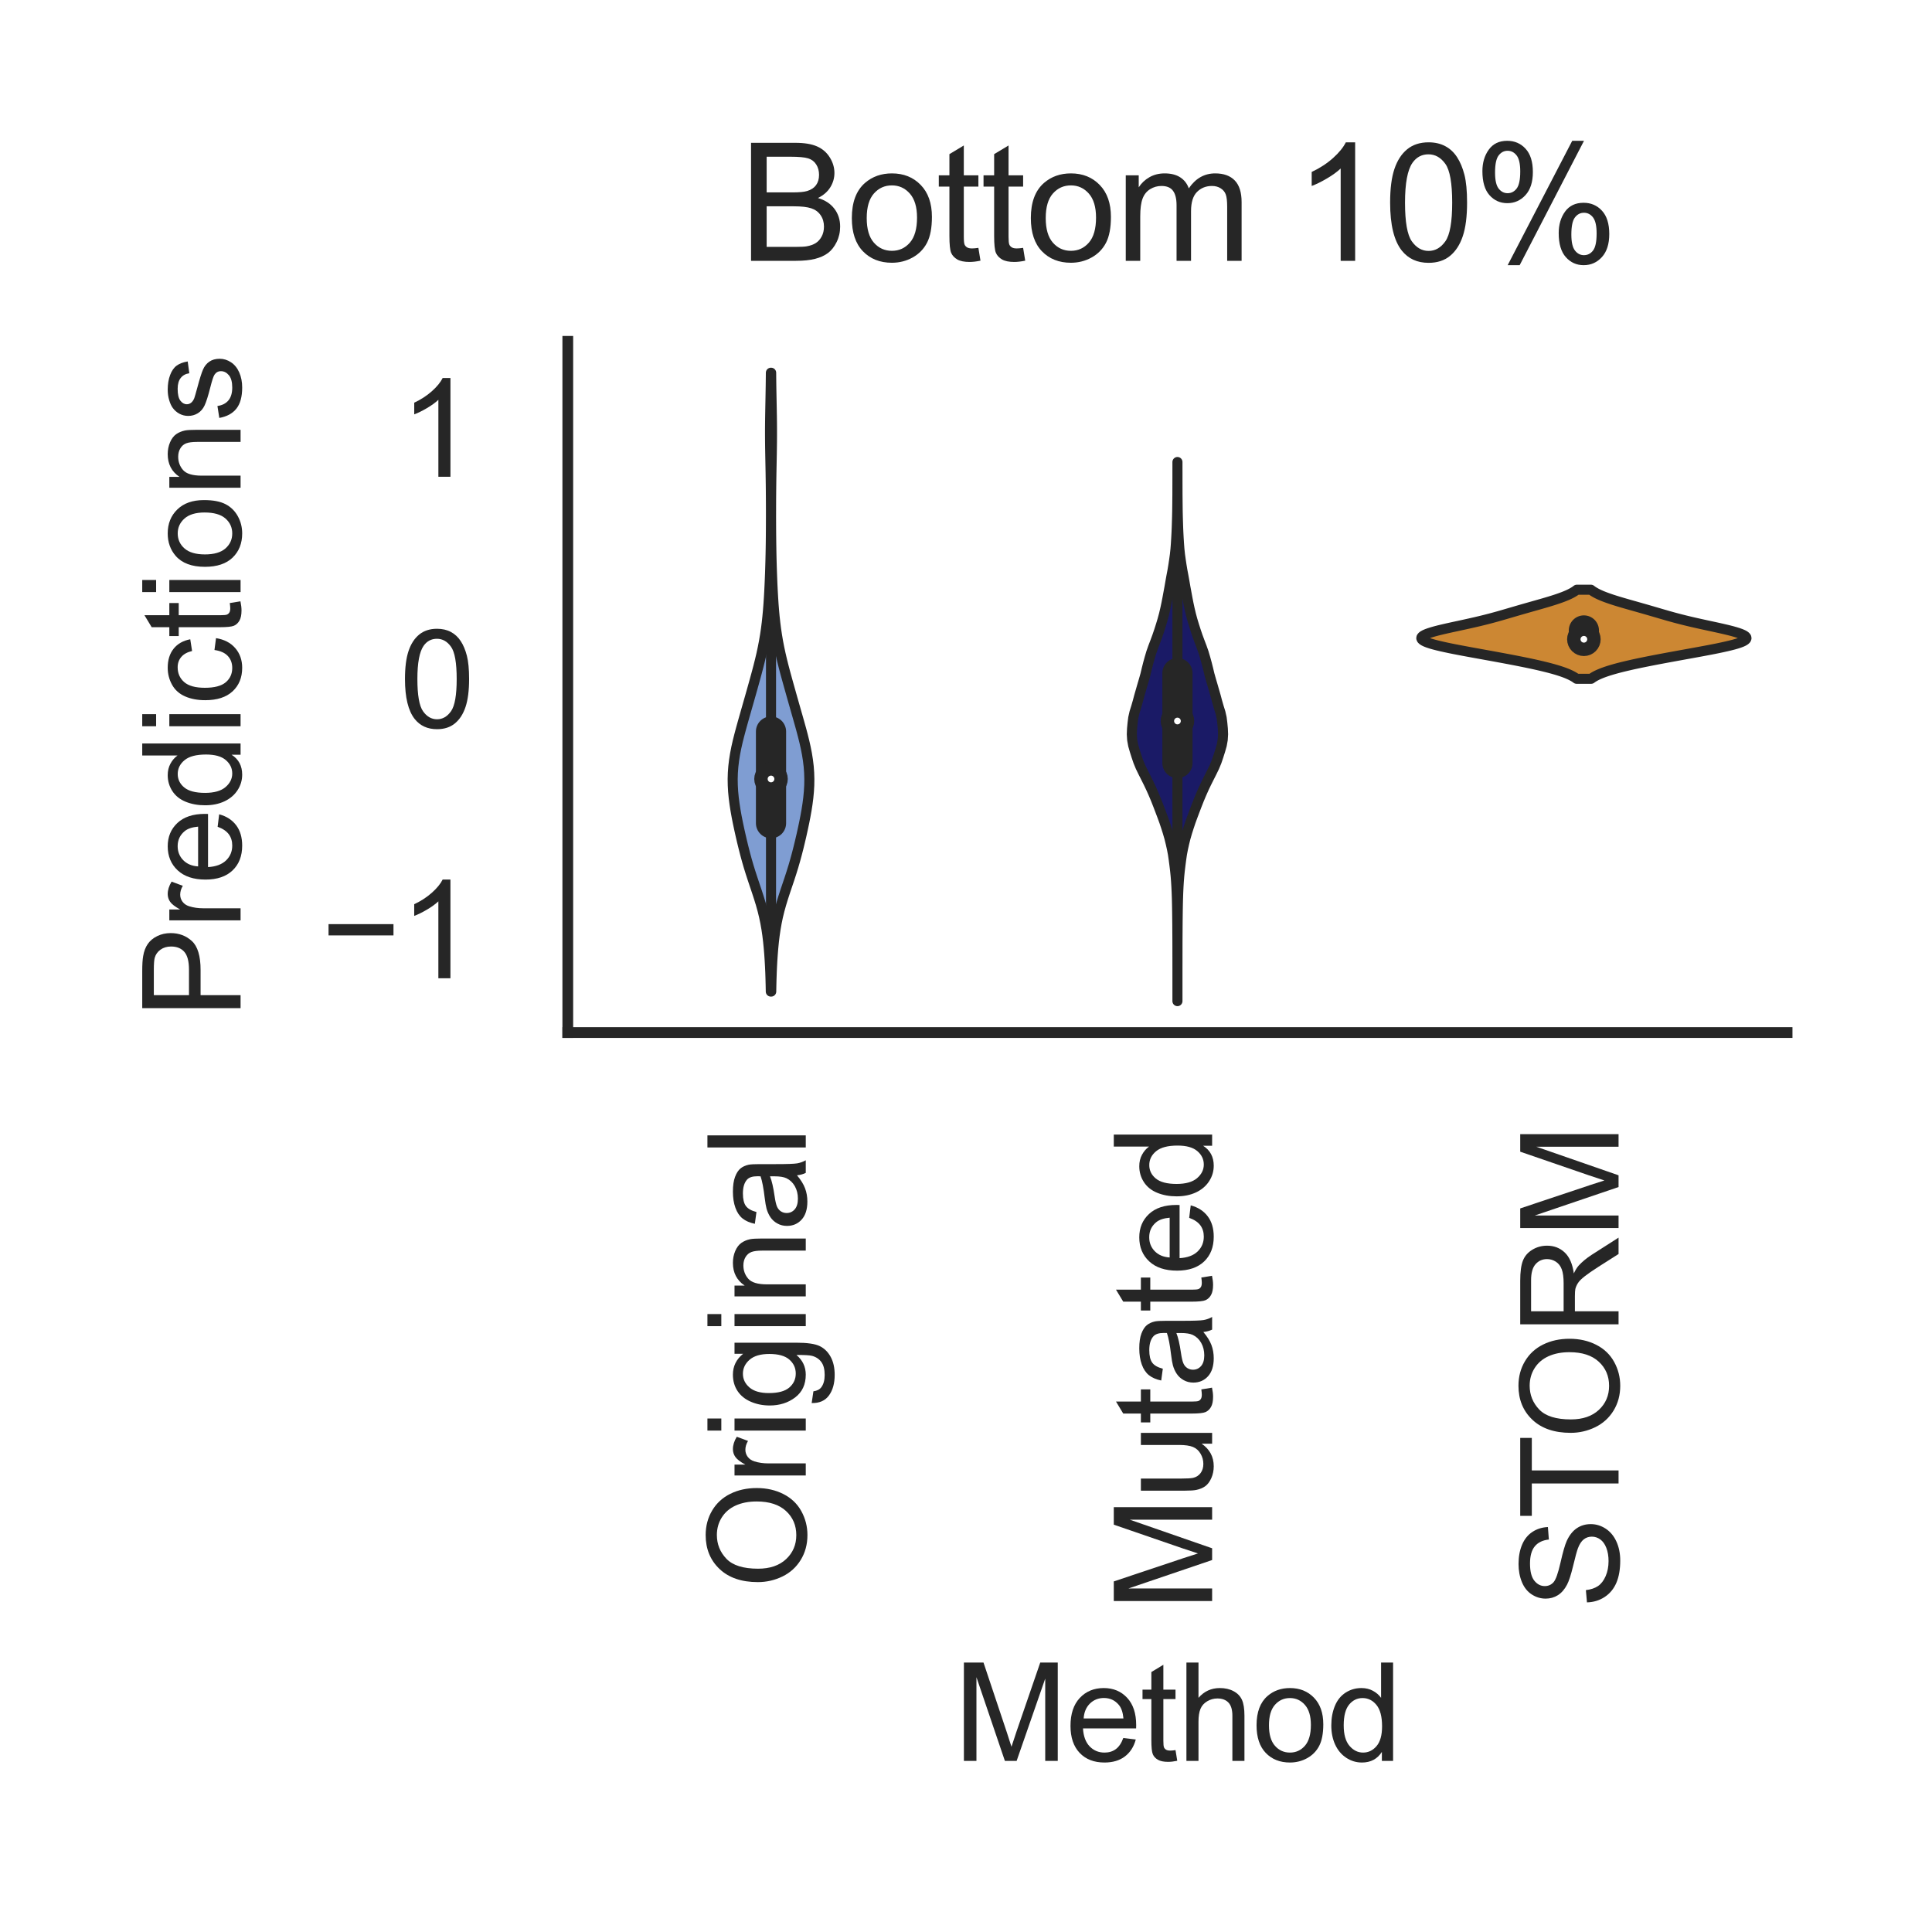 <?xml version="1.0" encoding="utf-8" standalone="no"?>
<!DOCTYPE svg PUBLIC "-//W3C//DTD SVG 1.1//EN"
  "http://www.w3.org/Graphics/SVG/1.1/DTD/svg11.dtd">
<svg height="144pt" version="1.1" viewBox="0 0 144 144" width="144pt" xmlns="http://www.w3.org/2000/svg" xmlns:xlink="http://www.w3.org/1999/xlink">
 <defs>
  <style type="text/css">*{stroke-linecap:butt;stroke-linejoin:round;}</style>
 </defs>
 <g id="figure_1">
  <g id="patch_1">
   <path d="M 0 144 
L 144 144 
L 144 0 
L 0 0 
z
" style="fill:#ffffff;"/>
  </g>
  <g id="axes_1">
   <g id="patch_2">
    <path d="M 42.32 76.96 
L 133.2 76.96 
L 133.2 25.44 
L 42.32 25.44 
z
" style="fill:#ffffff;"/>
   </g>
   <g id="matplotlib.axis_1">
    <g id="xtick_1">
     <g id="text_1">
      <!-- Original -->
      <g style="fill:#262626;" transform="translate(60.057 118.416)rotate(-90)scale(0.1 -0.1)">
       <defs>
        <path d="M 309 2231 
Q 309 3372 921 4017 
Q 1534 4663 2503 4663 
Q 3138 4663 3647 4359 
Q 4156 4056 4423 3514 
Q 4691 2972 4691 2284 
Q 4691 1588 4409 1038 
Q 4128 488 3612 205 
Q 3097 -78 2500 -78 
Q 1853 -78 1343 234 
Q 834 547 571 1087 
Q 309 1628 309 2231 
z
M 934 2222 
Q 934 1394 1379 917 
Q 1825 441 2497 441 
Q 3181 441 3623 922 
Q 4066 1403 4066 2288 
Q 4066 2847 3877 3264 
Q 3688 3681 3323 3911 
Q 2959 4141 2506 4141 
Q 1863 4141 1398 3698 
Q 934 3256 934 2222 
z
" id="ArialMT-4f" transform="scale(0.016)"/>
        <path d="M 416 0 
L 416 3319 
L 922 3319 
L 922 2816 
Q 1116 3169 1280 3281 
Q 1444 3394 1641 3394 
Q 1925 3394 2219 3213 
L 2025 2691 
Q 1819 2813 1613 2813 
Q 1428 2813 1281 2702 
Q 1134 2591 1072 2394 
Q 978 2094 978 1738 
L 978 0 
L 416 0 
z
" id="ArialMT-72" transform="scale(0.016)"/>
        <path d="M 425 3934 
L 425 4581 
L 988 4581 
L 988 3934 
L 425 3934 
z
M 425 0 
L 425 3319 
L 988 3319 
L 988 0 
L 425 0 
z
" id="ArialMT-69" transform="scale(0.016)"/>
        <path d="M 319 -275 
L 866 -356 
Q 900 -609 1056 -725 
Q 1266 -881 1628 -881 
Q 2019 -881 2231 -725 
Q 2444 -569 2519 -288 
Q 2563 -116 2559 434 
Q 2191 0 1641 0 
Q 956 0 581 494 
Q 206 988 206 1678 
Q 206 2153 378 2554 
Q 550 2956 876 3175 
Q 1203 3394 1644 3394 
Q 2231 3394 2613 2919 
L 2613 3319 
L 3131 3319 
L 3131 450 
Q 3131 -325 2973 -648 
Q 2816 -972 2473 -1159 
Q 2131 -1347 1631 -1347 
Q 1038 -1347 672 -1080 
Q 306 -813 319 -275 
z
M 784 1719 
Q 784 1066 1043 766 
Q 1303 466 1694 466 
Q 2081 466 2343 764 
Q 2606 1063 2606 1700 
Q 2606 2309 2336 2618 
Q 2066 2928 1684 2928 
Q 1309 2928 1046 2623 
Q 784 2319 784 1719 
z
" id="ArialMT-67" transform="scale(0.016)"/>
        <path d="M 422 0 
L 422 3319 
L 928 3319 
L 928 2847 
Q 1294 3394 1984 3394 
Q 2284 3394 2536 3286 
Q 2788 3178 2913 3003 
Q 3038 2828 3088 2588 
Q 3119 2431 3119 2041 
L 3119 0 
L 2556 0 
L 2556 2019 
Q 2556 2363 2490 2533 
Q 2425 2703 2258 2804 
Q 2091 2906 1866 2906 
Q 1506 2906 1245 2678 
Q 984 2450 984 1813 
L 984 0 
L 422 0 
z
" id="ArialMT-6e" transform="scale(0.016)"/>
        <path d="M 2588 409 
Q 2275 144 1986 34 
Q 1697 -75 1366 -75 
Q 819 -75 525 192 
Q 231 459 231 875 
Q 231 1119 342 1320 
Q 453 1522 633 1644 
Q 813 1766 1038 1828 
Q 1203 1872 1538 1913 
Q 2219 1994 2541 2106 
Q 2544 2222 2544 2253 
Q 2544 2597 2384 2738 
Q 2169 2928 1744 2928 
Q 1347 2928 1158 2789 
Q 969 2650 878 2297 
L 328 2372 
Q 403 2725 575 2942 
Q 747 3159 1072 3276 
Q 1397 3394 1825 3394 
Q 2250 3394 2515 3294 
Q 2781 3194 2906 3042 
Q 3031 2891 3081 2659 
Q 3109 2516 3109 2141 
L 3109 1391 
Q 3109 606 3145 398 
Q 3181 191 3288 0 
L 2700 0 
Q 2613 175 2588 409 
z
M 2541 1666 
Q 2234 1541 1622 1453 
Q 1275 1403 1131 1340 
Q 988 1278 909 1158 
Q 831 1038 831 891 
Q 831 666 1001 516 
Q 1172 366 1500 366 
Q 1825 366 2078 508 
Q 2331 650 2450 897 
Q 2541 1088 2541 1459 
L 2541 1666 
z
" id="ArialMT-61" transform="scale(0.016)"/>
        <path d="M 409 0 
L 409 4581 
L 972 4581 
L 972 0 
L 409 0 
z
" id="ArialMT-6c" transform="scale(0.016)"/>
       </defs>
       <use xlink:href="#ArialMT-4f"/>
       <use x="77.783" xlink:href="#ArialMT-72"/>
       <use x="111.084" xlink:href="#ArialMT-69"/>
       <use x="133.301" xlink:href="#ArialMT-67"/>
       <use x="188.916" xlink:href="#ArialMT-69"/>
       <use x="211.133" xlink:href="#ArialMT-6e"/>
       <use x="266.748" xlink:href="#ArialMT-61"/>
       <use x="322.363" xlink:href="#ArialMT-6c"/>
      </g>
     </g>
    </g>
    <g id="xtick_2">
     <g id="text_2">
      <!-- Mutated -->
      <g style="fill:#262626;" transform="translate(90.345 120.09)rotate(-90)scale(0.1 -0.1)">
       <defs>
        <path d="M 475 0 
L 475 4581 
L 1388 4581 
L 2472 1338 
Q 2622 884 2691 659 
Q 2769 909 2934 1394 
L 4031 4581 
L 4847 4581 
L 4847 0 
L 4263 0 
L 4263 3834 
L 2931 0 
L 2384 0 
L 1059 3900 
L 1059 0 
L 475 0 
z
" id="ArialMT-4d" transform="scale(0.016)"/>
        <path d="M 2597 0 
L 2597 488 
Q 2209 -75 1544 -75 
Q 1250 -75 995 37 
Q 741 150 617 320 
Q 494 491 444 738 
Q 409 903 409 1263 
L 409 3319 
L 972 3319 
L 972 1478 
Q 972 1038 1006 884 
Q 1059 663 1231 536 
Q 1403 409 1656 409 
Q 1909 409 2131 539 
Q 2353 669 2445 892 
Q 2538 1116 2538 1541 
L 2538 3319 
L 3100 3319 
L 3100 0 
L 2597 0 
z
" id="ArialMT-75" transform="scale(0.016)"/>
        <path d="M 1650 503 
L 1731 6 
Q 1494 -44 1306 -44 
Q 1000 -44 831 53 
Q 663 150 594 308 
Q 525 466 525 972 
L 525 2881 
L 113 2881 
L 113 3319 
L 525 3319 
L 525 4141 
L 1084 4478 
L 1084 3319 
L 1650 3319 
L 1650 2881 
L 1084 2881 
L 1084 941 
Q 1084 700 1114 631 
Q 1144 563 1211 522 
Q 1278 481 1403 481 
Q 1497 481 1650 503 
z
" id="ArialMT-74" transform="scale(0.016)"/>
        <path d="M 2694 1069 
L 3275 997 
Q 3138 488 2766 206 
Q 2394 -75 1816 -75 
Q 1088 -75 661 373 
Q 234 822 234 1631 
Q 234 2469 665 2931 
Q 1097 3394 1784 3394 
Q 2450 3394 2872 2941 
Q 3294 2488 3294 1666 
Q 3294 1616 3291 1516 
L 816 1516 
Q 847 969 1125 678 
Q 1403 388 1819 388 
Q 2128 388 2347 550 
Q 2566 713 2694 1069 
z
M 847 1978 
L 2700 1978 
Q 2663 2397 2488 2606 
Q 2219 2931 1791 2931 
Q 1403 2931 1139 2672 
Q 875 2413 847 1978 
z
" id="ArialMT-65" transform="scale(0.016)"/>
        <path d="M 2575 0 
L 2575 419 
Q 2259 -75 1647 -75 
Q 1250 -75 917 144 
Q 584 363 401 755 
Q 219 1147 219 1656 
Q 219 2153 384 2558 
Q 550 2963 881 3178 
Q 1213 3394 1622 3394 
Q 1922 3394 2156 3267 
Q 2391 3141 2538 2938 
L 2538 4581 
L 3097 4581 
L 3097 0 
L 2575 0 
z
M 797 1656 
Q 797 1019 1065 703 
Q 1334 388 1700 388 
Q 2069 388 2326 689 
Q 2584 991 2584 1609 
Q 2584 2291 2321 2609 
Q 2059 2928 1675 2928 
Q 1300 2928 1048 2622 
Q 797 2316 797 1656 
z
" id="ArialMT-64" transform="scale(0.016)"/>
       </defs>
       <use xlink:href="#ArialMT-4d"/>
       <use x="83.301" xlink:href="#ArialMT-75"/>
       <use x="138.916" xlink:href="#ArialMT-74"/>
       <use x="166.699" xlink:href="#ArialMT-61"/>
       <use x="222.314" xlink:href="#ArialMT-74"/>
       <use x="250.098" xlink:href="#ArialMT-65"/>
       <use x="305.713" xlink:href="#ArialMT-64"/>
      </g>
     </g>
    </g>
    <g id="xtick_3">
     <g id="text_3">
      <!-- STORM -->
      <g style="fill:#262626;" transform="translate(120.638 119.893)rotate(-90)scale(0.1 -0.1)">
       <defs>
        <path d="M 288 1472 
L 859 1522 
Q 900 1178 1048 958 
Q 1197 738 1509 602 
Q 1822 466 2213 466 
Q 2559 466 2825 569 
Q 3091 672 3220 851 
Q 3350 1031 3350 1244 
Q 3350 1459 3225 1620 
Q 3100 1781 2813 1891 
Q 2628 1963 1997 2114 
Q 1366 2266 1113 2400 
Q 784 2572 623 2826 
Q 463 3081 463 3397 
Q 463 3744 659 4045 
Q 856 4347 1234 4503 
Q 1613 4659 2075 4659 
Q 2584 4659 2973 4495 
Q 3363 4331 3572 4012 
Q 3781 3694 3797 3291 
L 3216 3247 
Q 3169 3681 2898 3903 
Q 2628 4125 2100 4125 
Q 1550 4125 1298 3923 
Q 1047 3722 1047 3438 
Q 1047 3191 1225 3031 
Q 1400 2872 2139 2705 
Q 2878 2538 3153 2413 
Q 3553 2228 3743 1945 
Q 3934 1663 3934 1294 
Q 3934 928 3725 604 
Q 3516 281 3123 101 
Q 2731 -78 2241 -78 
Q 1619 -78 1198 103 
Q 778 284 539 648 
Q 300 1013 288 1472 
z
" id="ArialMT-53" transform="scale(0.016)"/>
        <path d="M 1659 0 
L 1659 4041 
L 150 4041 
L 150 4581 
L 3781 4581 
L 3781 4041 
L 2266 4041 
L 2266 0 
L 1659 0 
z
" id="ArialMT-54" transform="scale(0.016)"/>
        <path d="M 503 0 
L 503 4581 
L 2534 4581 
Q 3147 4581 3465 4457 
Q 3784 4334 3975 4021 
Q 4166 3709 4166 3331 
Q 4166 2844 3850 2509 
Q 3534 2175 2875 2084 
Q 3116 1969 3241 1856 
Q 3506 1613 3744 1247 
L 4541 0 
L 3778 0 
L 3172 953 
Q 2906 1366 2734 1584 
Q 2563 1803 2427 1890 
Q 2291 1978 2150 2013 
Q 2047 2034 1813 2034 
L 1109 2034 
L 1109 0 
L 503 0 
z
M 1109 2559 
L 2413 2559 
Q 2828 2559 3062 2645 
Q 3297 2731 3419 2920 
Q 3541 3109 3541 3331 
Q 3541 3656 3305 3865 
Q 3069 4075 2559 4075 
L 1109 4075 
L 1109 2559 
z
" id="ArialMT-52" transform="scale(0.016)"/>
       </defs>
       <use xlink:href="#ArialMT-53"/>
       <use x="66.699" xlink:href="#ArialMT-54"/>
       <use x="126.033" xlink:href="#ArialMT-4f"/>
       <use x="203.816" xlink:href="#ArialMT-52"/>
       <use x="276.033" xlink:href="#ArialMT-4d"/>
      </g>
     </g>
    </g>
    <g id="text_4">
     <!-- Method -->
     <g style="fill:#262626;" transform="translate(71.084 131.248)scale(0.1 -0.1)">
      <defs>
       <path d="M 422 0 
L 422 4581 
L 984 4581 
L 984 2938 
Q 1378 3394 1978 3394 
Q 2347 3394 2619 3248 
Q 2891 3103 3008 2847 
Q 3125 2591 3125 2103 
L 3125 0 
L 2563 0 
L 2563 2103 
Q 2563 2525 2380 2717 
Q 2197 2909 1863 2909 
Q 1613 2909 1392 2779 
Q 1172 2650 1078 2428 
Q 984 2206 984 1816 
L 984 0 
L 422 0 
z
" id="ArialMT-68" transform="scale(0.016)"/>
       <path d="M 213 1659 
Q 213 2581 725 3025 
Q 1153 3394 1769 3394 
Q 2453 3394 2887 2945 
Q 3322 2497 3322 1706 
Q 3322 1066 3130 698 
Q 2938 331 2570 128 
Q 2203 -75 1769 -75 
Q 1072 -75 642 372 
Q 213 819 213 1659 
z
M 791 1659 
Q 791 1022 1069 705 
Q 1347 388 1769 388 
Q 2188 388 2466 706 
Q 2744 1025 2744 1678 
Q 2744 2294 2464 2611 
Q 2184 2928 1769 2928 
Q 1347 2928 1069 2612 
Q 791 2297 791 1659 
z
" id="ArialMT-6f" transform="scale(0.016)"/>
      </defs>
      <use xlink:href="#ArialMT-4d"/>
      <use x="83.301" xlink:href="#ArialMT-65"/>
      <use x="138.916" xlink:href="#ArialMT-74"/>
      <use x="166.699" xlink:href="#ArialMT-68"/>
      <use x="222.314" xlink:href="#ArialMT-6f"/>
      <use x="277.93" xlink:href="#ArialMT-64"/>
     </g>
    </g>
   </g>
   <g id="matplotlib.axis_2">
    <g id="ytick_1">
     <g id="text_5">
      <!-- −1 -->
      <g style="fill:#262626;" transform="translate(23.918 72.915)scale(0.1 -0.1)">
       <defs>
        <path d="M 3381 1997 
L 356 1997 
L 356 2522 
L 3381 2522 
L 3381 1997 
z
" id="ArialMT-2212" transform="scale(0.016)"/>
        <path d="M 2384 0 
L 1822 0 
L 1822 3584 
Q 1619 3391 1289 3197 
Q 959 3003 697 2906 
L 697 3450 
Q 1169 3672 1522 3987 
Q 1875 4303 2022 4600 
L 2384 4600 
L 2384 0 
z
" id="ArialMT-31" transform="scale(0.016)"/>
       </defs>
       <use xlink:href="#ArialMT-2212"/>
       <use x="58.398" xlink:href="#ArialMT-31"/>
      </g>
     </g>
    </g>
    <g id="ytick_2">
     <g id="text_6">
      <!-- 0 -->
      <g style="fill:#262626;" transform="translate(29.759 54.225)scale(0.1 -0.1)">
       <defs>
        <path d="M 266 2259 
Q 266 3072 433 3567 
Q 600 4063 929 4331 
Q 1259 4600 1759 4600 
Q 2128 4600 2406 4451 
Q 2684 4303 2865 4023 
Q 3047 3744 3150 3342 
Q 3253 2941 3253 2259 
Q 3253 1453 3087 958 
Q 2922 463 2592 192 
Q 2263 -78 1759 -78 
Q 1097 -78 719 397 
Q 266 969 266 2259 
z
M 844 2259 
Q 844 1131 1108 757 
Q 1372 384 1759 384 
Q 2147 384 2411 759 
Q 2675 1134 2675 2259 
Q 2675 3391 2411 3762 
Q 2147 4134 1753 4134 
Q 1366 4134 1134 3806 
Q 844 3388 844 2259 
z
" id="ArialMT-30" transform="scale(0.016)"/>
       </defs>
       <use xlink:href="#ArialMT-30"/>
      </g>
     </g>
    </g>
    <g id="ytick_3">
     <g id="text_7">
      <!-- 1 -->
      <g style="fill:#262626;" transform="translate(29.759 35.534)scale(0.1 -0.1)">
       <use xlink:href="#ArialMT-31"/>
      </g>
     </g>
    </g>
    <g id="text_8">
     <!-- Predictions -->
     <g style="fill:#262626;" transform="translate(17.931 75.933)rotate(-90)scale(0.1 -0.1)">
      <defs>
       <path d="M 494 0 
L 494 4581 
L 2222 4581 
Q 2678 4581 2919 4538 
Q 3256 4481 3484 4323 
Q 3713 4166 3852 3881 
Q 3991 3597 3991 3256 
Q 3991 2672 3619 2267 
Q 3247 1863 2275 1863 
L 1100 1863 
L 1100 0 
L 494 0 
z
M 1100 2403 
L 2284 2403 
Q 2872 2403 3119 2622 
Q 3366 2841 3366 3238 
Q 3366 3525 3220 3729 
Q 3075 3934 2838 4000 
Q 2684 4041 2272 4041 
L 1100 4041 
L 1100 2403 
z
" id="ArialMT-50" transform="scale(0.016)"/>
       <path d="M 2588 1216 
L 3141 1144 
Q 3050 572 2676 248 
Q 2303 -75 1759 -75 
Q 1078 -75 664 370 
Q 250 816 250 1647 
Q 250 2184 428 2587 
Q 606 2991 970 3192 
Q 1334 3394 1763 3394 
Q 2303 3394 2647 3120 
Q 2991 2847 3088 2344 
L 2541 2259 
Q 2463 2594 2264 2762 
Q 2066 2931 1784 2931 
Q 1359 2931 1093 2626 
Q 828 2322 828 1663 
Q 828 994 1084 691 
Q 1341 388 1753 388 
Q 2084 388 2306 591 
Q 2528 794 2588 1216 
z
" id="ArialMT-63" transform="scale(0.016)"/>
       <path d="M 197 991 
L 753 1078 
Q 800 744 1014 566 
Q 1228 388 1613 388 
Q 2000 388 2187 545 
Q 2375 703 2375 916 
Q 2375 1106 2209 1216 
Q 2094 1291 1634 1406 
Q 1016 1563 777 1677 
Q 538 1791 414 1992 
Q 291 2194 291 2438 
Q 291 2659 392 2848 
Q 494 3038 669 3163 
Q 800 3259 1026 3326 
Q 1253 3394 1513 3394 
Q 1903 3394 2198 3281 
Q 2494 3169 2634 2976 
Q 2775 2784 2828 2463 
L 2278 2388 
Q 2241 2644 2061 2787 
Q 1881 2931 1553 2931 
Q 1166 2931 1000 2803 
Q 834 2675 834 2503 
Q 834 2394 903 2306 
Q 972 2216 1119 2156 
Q 1203 2125 1616 2013 
Q 2213 1853 2448 1751 
Q 2684 1650 2818 1456 
Q 2953 1263 2953 975 
Q 2953 694 2789 445 
Q 2625 197 2315 61 
Q 2006 -75 1616 -75 
Q 969 -75 630 194 
Q 291 463 197 991 
z
" id="ArialMT-73" transform="scale(0.016)"/>
      </defs>
      <use xlink:href="#ArialMT-50"/>
      <use x="66.699" xlink:href="#ArialMT-72"/>
      <use x="100" xlink:href="#ArialMT-65"/>
      <use x="155.615" xlink:href="#ArialMT-64"/>
      <use x="211.23" xlink:href="#ArialMT-69"/>
      <use x="233.447" xlink:href="#ArialMT-63"/>
      <use x="283.447" xlink:href="#ArialMT-74"/>
      <use x="311.23" xlink:href="#ArialMT-69"/>
      <use x="333.447" xlink:href="#ArialMT-6f"/>
      <use x="389.062" xlink:href="#ArialMT-6e"/>
      <use x="444.678" xlink:href="#ArialMT-73"/>
     </g>
    </g>
   </g>
   <g id="PolyCollection_1">
    <defs>
     <path d="M 57.482 -70.095 
L 57.451 -70.095 
L 57.442 -70.561 
L 57.43 -71.027 
L 57.415 -71.493 
L 57.394 -71.959 
L 57.368 -72.424 
L 57.337 -72.89 
L 57.298 -73.356 
L 57.252 -73.822 
L 57.196 -74.288 
L 57.128 -74.754 
L 57.046 -75.22 
L 56.949 -75.686 
L 56.836 -76.152 
L 56.707 -76.617 
L 56.564 -77.083 
L 56.412 -77.549 
L 56.255 -78.015 
L 56.099 -78.481 
L 55.947 -78.947 
L 55.802 -79.413 
L 55.667 -79.879 
L 55.54 -80.345 
L 55.421 -80.81 
L 55.307 -81.276 
L 55.199 -81.742 
L 55.095 -82.208 
L 54.996 -82.674 
L 54.904 -83.14 
L 54.821 -83.606 
L 54.748 -84.072 
L 54.688 -84.538 
L 54.643 -85.003 
L 54.617 -85.469 
L 54.609 -85.935 
L 54.623 -86.401 
L 54.658 -86.867 
L 54.713 -87.333 
L 54.787 -87.799 
L 54.878 -88.265 
L 54.983 -88.731 
L 55.1 -89.196 
L 55.224 -89.662 
L 55.353 -90.128 
L 55.485 -90.594 
L 55.618 -91.06 
L 55.751 -91.526 
L 55.884 -91.992 
L 56.016 -92.458 
L 56.147 -92.924 
L 56.276 -93.39 
L 56.403 -93.855 
L 56.526 -94.321 
L 56.643 -94.787 
L 56.753 -95.253 
L 56.853 -95.719 
L 56.942 -96.185 
L 57.022 -96.651 
L 57.091 -97.117 
L 57.15 -97.583 
L 57.2 -98.048 
L 57.243 -98.514 
L 57.279 -98.98 
L 57.31 -99.446 
L 57.336 -99.912 
L 57.359 -100.378 
L 57.379 -100.844 
L 57.397 -101.31 
L 57.412 -101.776 
L 57.425 -102.241 
L 57.436 -102.707 
L 57.445 -103.173 
L 57.452 -103.639 
L 57.457 -104.105 
L 57.46 -104.571 
L 57.462 -105.037 
L 57.463 -105.503 
L 57.463 -105.969 
L 57.462 -106.434 
L 57.459 -106.9 
L 57.456 -107.366 
L 57.451 -107.832 
L 57.444 -108.298 
L 57.437 -108.764 
L 57.428 -109.23 
L 57.419 -109.696 
L 57.41 -110.162 
L 57.402 -110.627 
L 57.397 -111.093 
L 57.394 -111.559 
L 57.394 -112.025 
L 57.398 -112.491 
L 57.404 -112.957 
L 57.412 -113.423 
L 57.421 -113.889 
L 57.43 -114.355 
L 57.438 -114.821 
L 57.446 -115.286 
L 57.452 -115.752 
L 57.457 -116.218 
L 57.477 -116.218 
L 57.477 -116.218 
L 57.481 -115.752 
L 57.487 -115.286 
L 57.495 -114.821 
L 57.504 -114.355 
L 57.513 -113.889 
L 57.522 -113.423 
L 57.53 -112.957 
L 57.536 -112.491 
L 57.539 -112.025 
L 57.539 -111.559 
L 57.537 -111.093 
L 57.531 -110.627 
L 57.524 -110.162 
L 57.515 -109.696 
L 57.506 -109.23 
L 57.497 -108.764 
L 57.489 -108.298 
L 57.483 -107.832 
L 57.478 -107.366 
L 57.474 -106.9 
L 57.472 -106.434 
L 57.471 -105.969 
L 57.47 -105.503 
L 57.471 -105.037 
L 57.473 -104.571 
L 57.477 -104.105 
L 57.482 -103.639 
L 57.489 -103.173 
L 57.497 -102.707 
L 57.508 -102.241 
L 57.521 -101.776 
L 57.537 -101.31 
L 57.554 -100.844 
L 57.574 -100.378 
L 57.597 -99.912 
L 57.624 -99.446 
L 57.654 -98.98 
L 57.691 -98.514 
L 57.733 -98.048 
L 57.784 -97.583 
L 57.843 -97.117 
L 57.912 -96.651 
L 57.991 -96.185 
L 58.081 -95.719 
L 58.181 -95.253 
L 58.29 -94.787 
L 58.407 -94.321 
L 58.53 -93.855 
L 58.657 -93.39 
L 58.787 -92.924 
L 58.918 -92.458 
L 59.049 -91.992 
L 59.182 -91.526 
L 59.315 -91.06 
L 59.448 -90.594 
L 59.58 -90.128 
L 59.71 -89.662 
L 59.834 -89.196 
L 59.95 -88.731 
L 60.055 -88.265 
L 60.146 -87.799 
L 60.22 -87.333 
L 60.276 -86.867 
L 60.31 -86.401 
L 60.324 -85.935 
L 60.317 -85.469 
L 60.29 -85.003 
L 60.246 -84.538 
L 60.186 -84.072 
L 60.113 -83.606 
L 60.029 -83.14 
L 59.937 -82.674 
L 59.838 -82.208 
L 59.735 -81.742 
L 59.626 -81.276 
L 59.513 -80.81 
L 59.393 -80.345 
L 59.266 -79.879 
L 59.131 -79.413 
L 58.987 -78.947 
L 58.835 -78.481 
L 58.678 -78.015 
L 58.521 -77.549 
L 58.369 -77.083 
L 58.227 -76.617 
L 58.098 -76.152 
L 57.984 -75.686 
L 57.887 -75.22 
L 57.806 -74.754 
L 57.738 -74.288 
L 57.681 -73.822 
L 57.635 -73.356 
L 57.597 -72.89 
L 57.565 -72.424 
L 57.539 -71.959 
L 57.519 -71.493 
L 57.503 -71.027 
L 57.491 -70.561 
L 57.482 -70.095 
z
" id="m8997244a67" style="stroke:#262626;stroke-width:0.75;"/>
    </defs>
    <g clip-path="url(#p785082406c)">
     <use style="fill:#7f9dd2;stroke:#262626;stroke-width:0.75;" x="0" xlink:href="#m8997244a67" y="144"/>
    </g>
   </g>
   <g id="PolyCollection_2">
    <defs>
     <path d="M 87.76 -69.382 
L 87.76 -69.382 
L 87.76 -69.788 
L 87.76 -70.194 
L 87.76 -70.599 
L 87.76 -71.005 
L 87.76 -71.411 
L 87.76 -71.817 
L 87.759 -72.223 
L 87.759 -72.629 
L 87.758 -73.035 
L 87.758 -73.441 
L 87.757 -73.846 
L 87.755 -74.252 
L 87.752 -74.658 
L 87.75 -75.064 
L 87.746 -75.47 
L 87.741 -75.876 
L 87.735 -76.282 
L 87.727 -76.688 
L 87.717 -77.094 
L 87.702 -77.499 
L 87.683 -77.905 
L 87.658 -78.311 
L 87.626 -78.717 
L 87.585 -79.123 
L 87.536 -79.529 
L 87.483 -79.935 
L 87.424 -80.341 
L 87.347 -80.746 
L 87.256 -81.152 
L 87.156 -81.558 
L 87.038 -81.964 
L 86.909 -82.37 
L 86.773 -82.776 
L 86.624 -83.182 
L 86.471 -83.588 
L 86.316 -83.993 
L 86.156 -84.399 
L 85.986 -84.805 
L 85.806 -85.211 
L 85.614 -85.617 
L 85.411 -86.023 
L 85.206 -86.429 
L 85.008 -86.835 
L 84.84 -87.241 
L 84.703 -87.646 
L 84.574 -88.052 
L 84.458 -88.458 
L 84.385 -88.864 
L 84.36 -89.27 
L 84.376 -89.676 
L 84.414 -90.082 
L 84.464 -90.488 
L 84.555 -90.893 
L 84.682 -91.299 
L 84.799 -91.705 
L 84.907 -92.111 
L 85.024 -92.517 
L 85.141 -92.923 
L 85.261 -93.329 
L 85.375 -93.735 
L 85.471 -94.14 
L 85.574 -94.546 
L 85.686 -94.952 
L 85.806 -95.358 
L 85.949 -95.764 
L 86.104 -96.17 
L 86.254 -96.576 
L 86.392 -96.982 
L 86.522 -97.388 
L 86.644 -97.793 
L 86.754 -98.199 
L 86.85 -98.605 
L 86.937 -99.011 
L 87.016 -99.417 
L 87.091 -99.823 
L 87.166 -100.229 
L 87.236 -100.635 
L 87.309 -101.04 
L 87.386 -101.446 
L 87.454 -101.852 
L 87.515 -102.258 
L 87.571 -102.664 
L 87.614 -103.07 
L 87.645 -103.476 
L 87.67 -103.882 
L 87.692 -104.287 
L 87.709 -104.693 
L 87.722 -105.099 
L 87.734 -105.505 
L 87.743 -105.911 
L 87.748 -106.317 
L 87.752 -106.723 
L 87.756 -107.129 
L 87.757 -107.534 
L 87.758 -107.94 
L 87.759 -108.346 
L 87.759 -108.752 
L 87.76 -109.158 
L 87.76 -109.564 
L 87.76 -109.564 
L 87.76 -109.564 
L 87.76 -109.158 
L 87.761 -108.752 
L 87.761 -108.346 
L 87.762 -107.94 
L 87.763 -107.534 
L 87.764 -107.129 
L 87.768 -106.723 
L 87.772 -106.317 
L 87.777 -105.911 
L 87.786 -105.505 
L 87.798 -105.099 
L 87.811 -104.693 
L 87.828 -104.287 
L 87.85 -103.882 
L 87.875 -103.476 
L 87.906 -103.07 
L 87.949 -102.664 
L 88.005 -102.258 
L 88.066 -101.852 
L 88.134 -101.446 
L 88.211 -101.04 
L 88.284 -100.635 
L 88.354 -100.229 
L 88.429 -99.823 
L 88.504 -99.417 
L 88.583 -99.011 
L 88.67 -98.605 
L 88.766 -98.199 
L 88.876 -97.793 
L 88.998 -97.388 
L 89.128 -96.982 
L 89.266 -96.576 
L 89.416 -96.17 
L 89.571 -95.764 
L 89.714 -95.358 
L 89.834 -94.952 
L 89.946 -94.546 
L 90.049 -94.14 
L 90.145 -93.735 
L 90.259 -93.329 
L 90.379 -92.923 
L 90.496 -92.517 
L 90.613 -92.111 
L 90.721 -91.705 
L 90.838 -91.299 
L 90.965 -90.893 
L 91.056 -90.488 
L 91.106 -90.082 
L 91.144 -89.676 
L 91.16 -89.27 
L 91.135 -88.864 
L 91.062 -88.458 
L 90.946 -88.052 
L 90.817 -87.646 
L 90.68 -87.241 
L 90.512 -86.835 
L 90.314 -86.429 
L 90.109 -86.023 
L 89.906 -85.617 
L 89.714 -85.211 
L 89.534 -84.805 
L 89.364 -84.399 
L 89.204 -83.993 
L 89.049 -83.588 
L 88.896 -83.182 
L 88.747 -82.776 
L 88.611 -82.37 
L 88.482 -81.964 
L 88.364 -81.558 
L 88.264 -81.152 
L 88.173 -80.746 
L 88.096 -80.341 
L 88.037 -79.935 
L 87.984 -79.529 
L 87.935 -79.123 
L 87.894 -78.717 
L 87.862 -78.311 
L 87.837 -77.905 
L 87.818 -77.499 
L 87.803 -77.094 
L 87.793 -76.688 
L 87.785 -76.282 
L 87.779 -75.876 
L 87.774 -75.47 
L 87.77 -75.064 
L 87.768 -74.658 
L 87.765 -74.252 
L 87.763 -73.846 
L 87.762 -73.441 
L 87.762 -73.035 
L 87.761 -72.629 
L 87.761 -72.223 
L 87.76 -71.817 
L 87.76 -71.411 
L 87.76 -71.005 
L 87.76 -70.599 
L 87.76 -70.194 
L 87.76 -69.788 
L 87.76 -69.382 
z
" id="m964c2820d8" style="stroke:#262626;stroke-width:0.75;"/>
    </defs>
    <g clip-path="url(#p785082406c)">
     <use style="fill:#1a1a66;stroke:#262626;stroke-width:0.75;" x="0" xlink:href="#m964c2820d8" y="144"/>
    </g>
   </g>
   <g id="PolyCollection_3">
    <defs>
     <path d="M 118.594 -93.407 
L 117.513 -93.407 
L 117.42 -93.474 
L 117.315 -93.541 
L 117.197 -93.608 
L 117.066 -93.675 
L 116.921 -93.742 
L 116.762 -93.809 
L 116.588 -93.876 
L 116.399 -93.943 
L 116.195 -94.01 
L 115.976 -94.077 
L 115.742 -94.144 
L 115.494 -94.211 
L 115.232 -94.278 
L 114.957 -94.345 
L 114.67 -94.412 
L 114.37 -94.48 
L 114.06 -94.547 
L 113.74 -94.614 
L 113.41 -94.681 
L 113.072 -94.748 
L 112.727 -94.815 
L 112.376 -94.882 
L 112.019 -94.949 
L 111.657 -95.016 
L 111.292 -95.083 
L 110.924 -95.15 
L 110.554 -95.217 
L 110.185 -95.284 
L 109.816 -95.351 
L 109.45 -95.418 
L 109.089 -95.485 
L 108.735 -95.552 
L 108.389 -95.619 
L 108.055 -95.686 
L 107.735 -95.754 
L 107.432 -95.821 
L 107.149 -95.888 
L 106.889 -95.955 
L 106.655 -96.022 
L 106.45 -96.089 
L 106.276 -96.156 
L 106.136 -96.223 
L 106.032 -96.29 
L 105.965 -96.357 
L 105.936 -96.424 
L 105.946 -96.491 
L 105.994 -96.558 
L 106.08 -96.625 
L 106.202 -96.692 
L 106.358 -96.759 
L 106.546 -96.826 
L 106.761 -96.893 
L 107.002 -96.961 
L 107.263 -97.028 
L 107.542 -97.095 
L 107.834 -97.162 
L 108.136 -97.229 
L 108.443 -97.296 
L 108.753 -97.363 
L 109.062 -97.43 
L 109.368 -97.497 
L 109.668 -97.564 
L 109.962 -97.631 
L 110.247 -97.698 
L 110.523 -97.765 
L 110.791 -97.832 
L 111.05 -97.899 
L 111.301 -97.966 
L 111.546 -98.033 
L 111.785 -98.1 
L 112.019 -98.168 
L 112.25 -98.235 
L 112.48 -98.302 
L 112.709 -98.369 
L 112.938 -98.436 
L 113.168 -98.503 
L 113.4 -98.57 
L 113.633 -98.637 
L 113.869 -98.704 
L 114.105 -98.771 
L 114.342 -98.838 
L 114.578 -98.905 
L 114.813 -98.972 
L 115.046 -99.039 
L 115.275 -99.106 
L 115.498 -99.173 
L 115.716 -99.24 
L 115.925 -99.307 
L 116.127 -99.375 
L 116.318 -99.442 
L 116.499 -99.509 
L 116.668 -99.576 
L 116.826 -99.643 
L 116.973 -99.71 
L 117.107 -99.777 
L 117.229 -99.844 
L 117.34 -99.911 
L 117.439 -99.978 
L 117.528 -100.045 
L 118.579 -100.045 
L 118.579 -100.045 
L 118.667 -99.978 
L 118.767 -99.911 
L 118.878 -99.844 
L 119 -99.777 
L 119.134 -99.71 
L 119.28 -99.643 
L 119.438 -99.576 
L 119.608 -99.509 
L 119.789 -99.442 
L 119.98 -99.375 
L 120.181 -99.307 
L 120.391 -99.24 
L 120.608 -99.173 
L 120.832 -99.106 
L 121.061 -99.039 
L 121.293 -98.972 
L 121.529 -98.905 
L 121.765 -98.838 
L 122.002 -98.771 
L 122.238 -98.704 
L 122.473 -98.637 
L 122.707 -98.57 
L 122.938 -98.503 
L 123.169 -98.436 
L 123.398 -98.369 
L 123.627 -98.302 
L 123.856 -98.235 
L 124.088 -98.168 
L 124.322 -98.1 
L 124.561 -98.033 
L 124.805 -97.966 
L 125.057 -97.899 
L 125.316 -97.832 
L 125.583 -97.765 
L 125.86 -97.698 
L 126.145 -97.631 
L 126.438 -97.564 
L 126.739 -97.497 
L 127.044 -97.43 
L 127.353 -97.363 
L 127.663 -97.296 
L 127.971 -97.229 
L 128.272 -97.162 
L 128.564 -97.095 
L 128.843 -97.028 
L 129.105 -96.961 
L 129.345 -96.893 
L 129.561 -96.826 
L 129.748 -96.759 
L 129.904 -96.692 
L 130.026 -96.625 
L 130.112 -96.558 
L 130.161 -96.491 
L 130.171 -96.424 
L 130.142 -96.357 
L 130.075 -96.29 
L 129.971 -96.223 
L 129.831 -96.156 
L 129.657 -96.089 
L 129.452 -96.022 
L 129.218 -95.955 
L 128.957 -95.888 
L 128.674 -95.821 
L 128.371 -95.754 
L 128.051 -95.686 
L 127.717 -95.619 
L 127.372 -95.552 
L 127.017 -95.485 
L 126.656 -95.418 
L 126.291 -95.351 
L 125.922 -95.284 
L 125.552 -95.217 
L 125.183 -95.15 
L 124.815 -95.083 
L 124.45 -95.016 
L 124.088 -94.949 
L 123.731 -94.882 
L 123.379 -94.815 
L 123.034 -94.748 
L 122.697 -94.681 
L 122.367 -94.614 
L 122.047 -94.547 
L 121.736 -94.48 
L 121.437 -94.412 
L 121.149 -94.345 
L 120.874 -94.278 
L 120.612 -94.211 
L 120.364 -94.144 
L 120.131 -94.077 
L 119.912 -94.01 
L 119.708 -93.943 
L 119.519 -93.876 
L 119.345 -93.809 
L 119.185 -93.742 
L 119.04 -93.675 
L 118.909 -93.608 
L 118.792 -93.541 
L 118.687 -93.474 
L 118.594 -93.407 
z
" id="m8ca8acfa44" style="stroke:#262626;stroke-width:0.75;"/>
    </defs>
    <g clip-path="url(#p785082406c)">
     <use style="fill:#cc8733;stroke:#262626;stroke-width:0.75;" x="0" xlink:href="#m8ca8acfa44" y="144"/>
    </g>
   </g>
   <g id="line2d_1">
    <path clip-path="url(#p785082406c)" d="M 57.467 69.429 
L 57.467 44.413 
" style="fill:none;stroke:#262626;stroke-linecap:round;stroke-width:0.75;"/>
   </g>
   <g id="line2d_2">
    <path clip-path="url(#p785082406c)" d="M 57.467 61.356 
L 57.467 54.524 
" style="fill:none;stroke:#262626;stroke-linecap:round;stroke-width:2.25;"/>
   </g>
   <g id="line2d_3">
    <path clip-path="url(#p785082406c)" d="M 87.76 66.919 
L 87.76 40.123 
" style="fill:none;stroke:#262626;stroke-linecap:round;stroke-width:0.75;"/>
   </g>
   <g id="line2d_4">
    <path clip-path="url(#p785082406c)" d="M 87.76 56.872 
L 87.76 50.172 
" style="fill:none;stroke:#262626;stroke-linecap:round;stroke-width:2.25;"/>
   </g>
   <g id="line2d_5">
    <path clip-path="url(#p785082406c)" d="M 118.053 47.692 
L 118.053 46.991 
" style="fill:none;stroke:#262626;stroke-linecap:round;stroke-width:0.75;"/>
   </g>
   <g id="line2d_6">
    <path clip-path="url(#p785082406c)" d="M 118.053 47.692 
L 118.053 46.991 
" style="fill:none;stroke:#262626;stroke-linecap:round;stroke-width:2.25;"/>
   </g>
   <g id="patch_3">
    <path d="M 42.32 76.96 
L 42.32 25.44 
" style="fill:none;stroke:#262626;stroke-linecap:square;stroke-linejoin:miter;stroke-width:0.8;"/>
   </g>
   <g id="patch_4">
    <path d="M 42.32 76.96 
L 133.2 76.96 
" style="fill:none;stroke:#262626;stroke-linecap:square;stroke-linejoin:miter;stroke-width:0.8;"/>
   </g>
   <g id="PathCollection_1">
    <defs>
     <path d="M 0 0.75 
C 0.199 0.75 0.39 0.671 0.53 0.53 
C 0.671 0.39 0.75 0.199 0.75 0 
C 0.75 -0.199 0.671 -0.39 0.53 -0.53 
C 0.39 -0.671 0.199 -0.75 0 -0.75 
C -0.199 -0.75 -0.39 -0.671 -0.53 -0.53 
C -0.671 -0.39 -0.75 -0.199 -0.75 0 
C -0.75 0.199 -0.671 0.39 -0.53 0.53 
C -0.39 0.671 -0.199 0.75 0 0.75 
z
" id="m0e22c64095" style="stroke:#262626;"/>
    </defs>
    <g clip-path="url(#p785082406c)">
     <use style="fill:#ffffff;stroke:#262626;" x="57.467" xlink:href="#m0e22c64095" y="58.06"/>
    </g>
   </g>
   <g id="PathCollection_2">
    <g clip-path="url(#p785082406c)">
     <use style="fill:#ffffff;stroke:#262626;" x="87.76" xlink:href="#m0e22c64095" y="53.74"/>
    </g>
   </g>
   <g id="PathCollection_3">
    <g clip-path="url(#p785082406c)">
     <use style="fill:#ffffff;stroke:#262626;" x="118.053" xlink:href="#m0e22c64095" y="47.648"/>
    </g>
   </g>
   <g id="text_9">
    <!-- Bottom 10% -->
    <g style="fill:#262626;" transform="translate(55.078 19.44)scale(0.12 -0.12)">
     <defs>
      <path d="M 469 0 
L 469 4581 
L 2188 4581 
Q 2713 4581 3030 4442 
Q 3347 4303 3526 4014 
Q 3706 3725 3706 3409 
Q 3706 3116 3547 2856 
Q 3388 2597 3066 2438 
Q 3481 2316 3704 2022 
Q 3928 1728 3928 1328 
Q 3928 1006 3792 729 
Q 3656 453 3456 303 
Q 3256 153 2954 76 
Q 2653 0 2216 0 
L 469 0 
z
M 1075 2656 
L 2066 2656 
Q 2469 2656 2644 2709 
Q 2875 2778 2992 2937 
Q 3109 3097 3109 3338 
Q 3109 3566 3000 3739 
Q 2891 3913 2687 3977 
Q 2484 4041 1991 4041 
L 1075 4041 
L 1075 2656 
z
M 1075 541 
L 2216 541 
Q 2509 541 2628 563 
Q 2838 600 2978 687 
Q 3119 775 3209 942 
Q 3300 1109 3300 1328 
Q 3300 1584 3169 1773 
Q 3038 1963 2805 2039 
Q 2572 2116 2134 2116 
L 1075 2116 
L 1075 541 
z
" id="ArialMT-42" transform="scale(0.016)"/>
      <path d="M 422 0 
L 422 3319 
L 925 3319 
L 925 2853 
Q 1081 3097 1340 3245 
Q 1600 3394 1931 3394 
Q 2300 3394 2536 3241 
Q 2772 3088 2869 2813 
Q 3263 3394 3894 3394 
Q 4388 3394 4653 3120 
Q 4919 2847 4919 2278 
L 4919 0 
L 4359 0 
L 4359 2091 
Q 4359 2428 4304 2576 
Q 4250 2725 4106 2815 
Q 3963 2906 3769 2906 
Q 3419 2906 3187 2673 
Q 2956 2441 2956 1928 
L 2956 0 
L 2394 0 
L 2394 2156 
Q 2394 2531 2256 2718 
Q 2119 2906 1806 2906 
Q 1569 2906 1367 2781 
Q 1166 2656 1075 2415 
Q 984 2175 984 1722 
L 984 0 
L 422 0 
z
" id="ArialMT-6d" transform="scale(0.016)"/>
      <path id="ArialMT-20" transform="scale(0.016)"/>
      <path d="M 372 3481 
Q 372 3972 619 4315 
Q 866 4659 1334 4659 
Q 1766 4659 2048 4351 
Q 2331 4044 2331 3447 
Q 2331 2866 2045 2552 
Q 1759 2238 1341 2238 
Q 925 2238 648 2547 
Q 372 2856 372 3481 
z
M 1350 4272 
Q 1141 4272 1002 4090 
Q 863 3909 863 3425 
Q 863 2984 1003 2804 
Q 1144 2625 1350 2625 
Q 1563 2625 1702 2806 
Q 1841 2988 1841 3469 
Q 1841 3913 1700 4092 
Q 1559 4272 1350 4272 
z
M 1353 -169 
L 3859 4659 
L 4316 4659 
L 1819 -169 
L 1353 -169 
z
M 3334 1075 
Q 3334 1569 3581 1911 
Q 3828 2253 4300 2253 
Q 4731 2253 5014 1945 
Q 5297 1638 5297 1041 
Q 5297 459 5011 145 
Q 4725 -169 4303 -169 
Q 3888 -169 3611 142 
Q 3334 453 3334 1075 
z
M 4316 1866 
Q 4103 1866 3964 1684 
Q 3825 1503 3825 1019 
Q 3825 581 3965 400 
Q 4106 219 4313 219 
Q 4528 219 4667 400 
Q 4806 581 4806 1063 
Q 4806 1506 4665 1686 
Q 4525 1866 4316 1866 
z
" id="ArialMT-25" transform="scale(0.016)"/>
     </defs>
     <use xlink:href="#ArialMT-42"/>
     <use x="66.699" xlink:href="#ArialMT-6f"/>
     <use x="122.314" xlink:href="#ArialMT-74"/>
     <use x="150.098" xlink:href="#ArialMT-74"/>
     <use x="177.881" xlink:href="#ArialMT-6f"/>
     <use x="233.496" xlink:href="#ArialMT-6d"/>
     <use x="316.797" xlink:href="#ArialMT-20"/>
     <use x="344.58" xlink:href="#ArialMT-31"/>
     <use x="400.195" xlink:href="#ArialMT-30"/>
     <use x="455.811" xlink:href="#ArialMT-25"/>
    </g>
   </g>
  </g>
 </g>
 <defs>
  <clipPath id="p785082406c">
   <rect height="51.52" width="90.88" x="42.32" y="25.44"/>
  </clipPath>
 </defs>
</svg>
